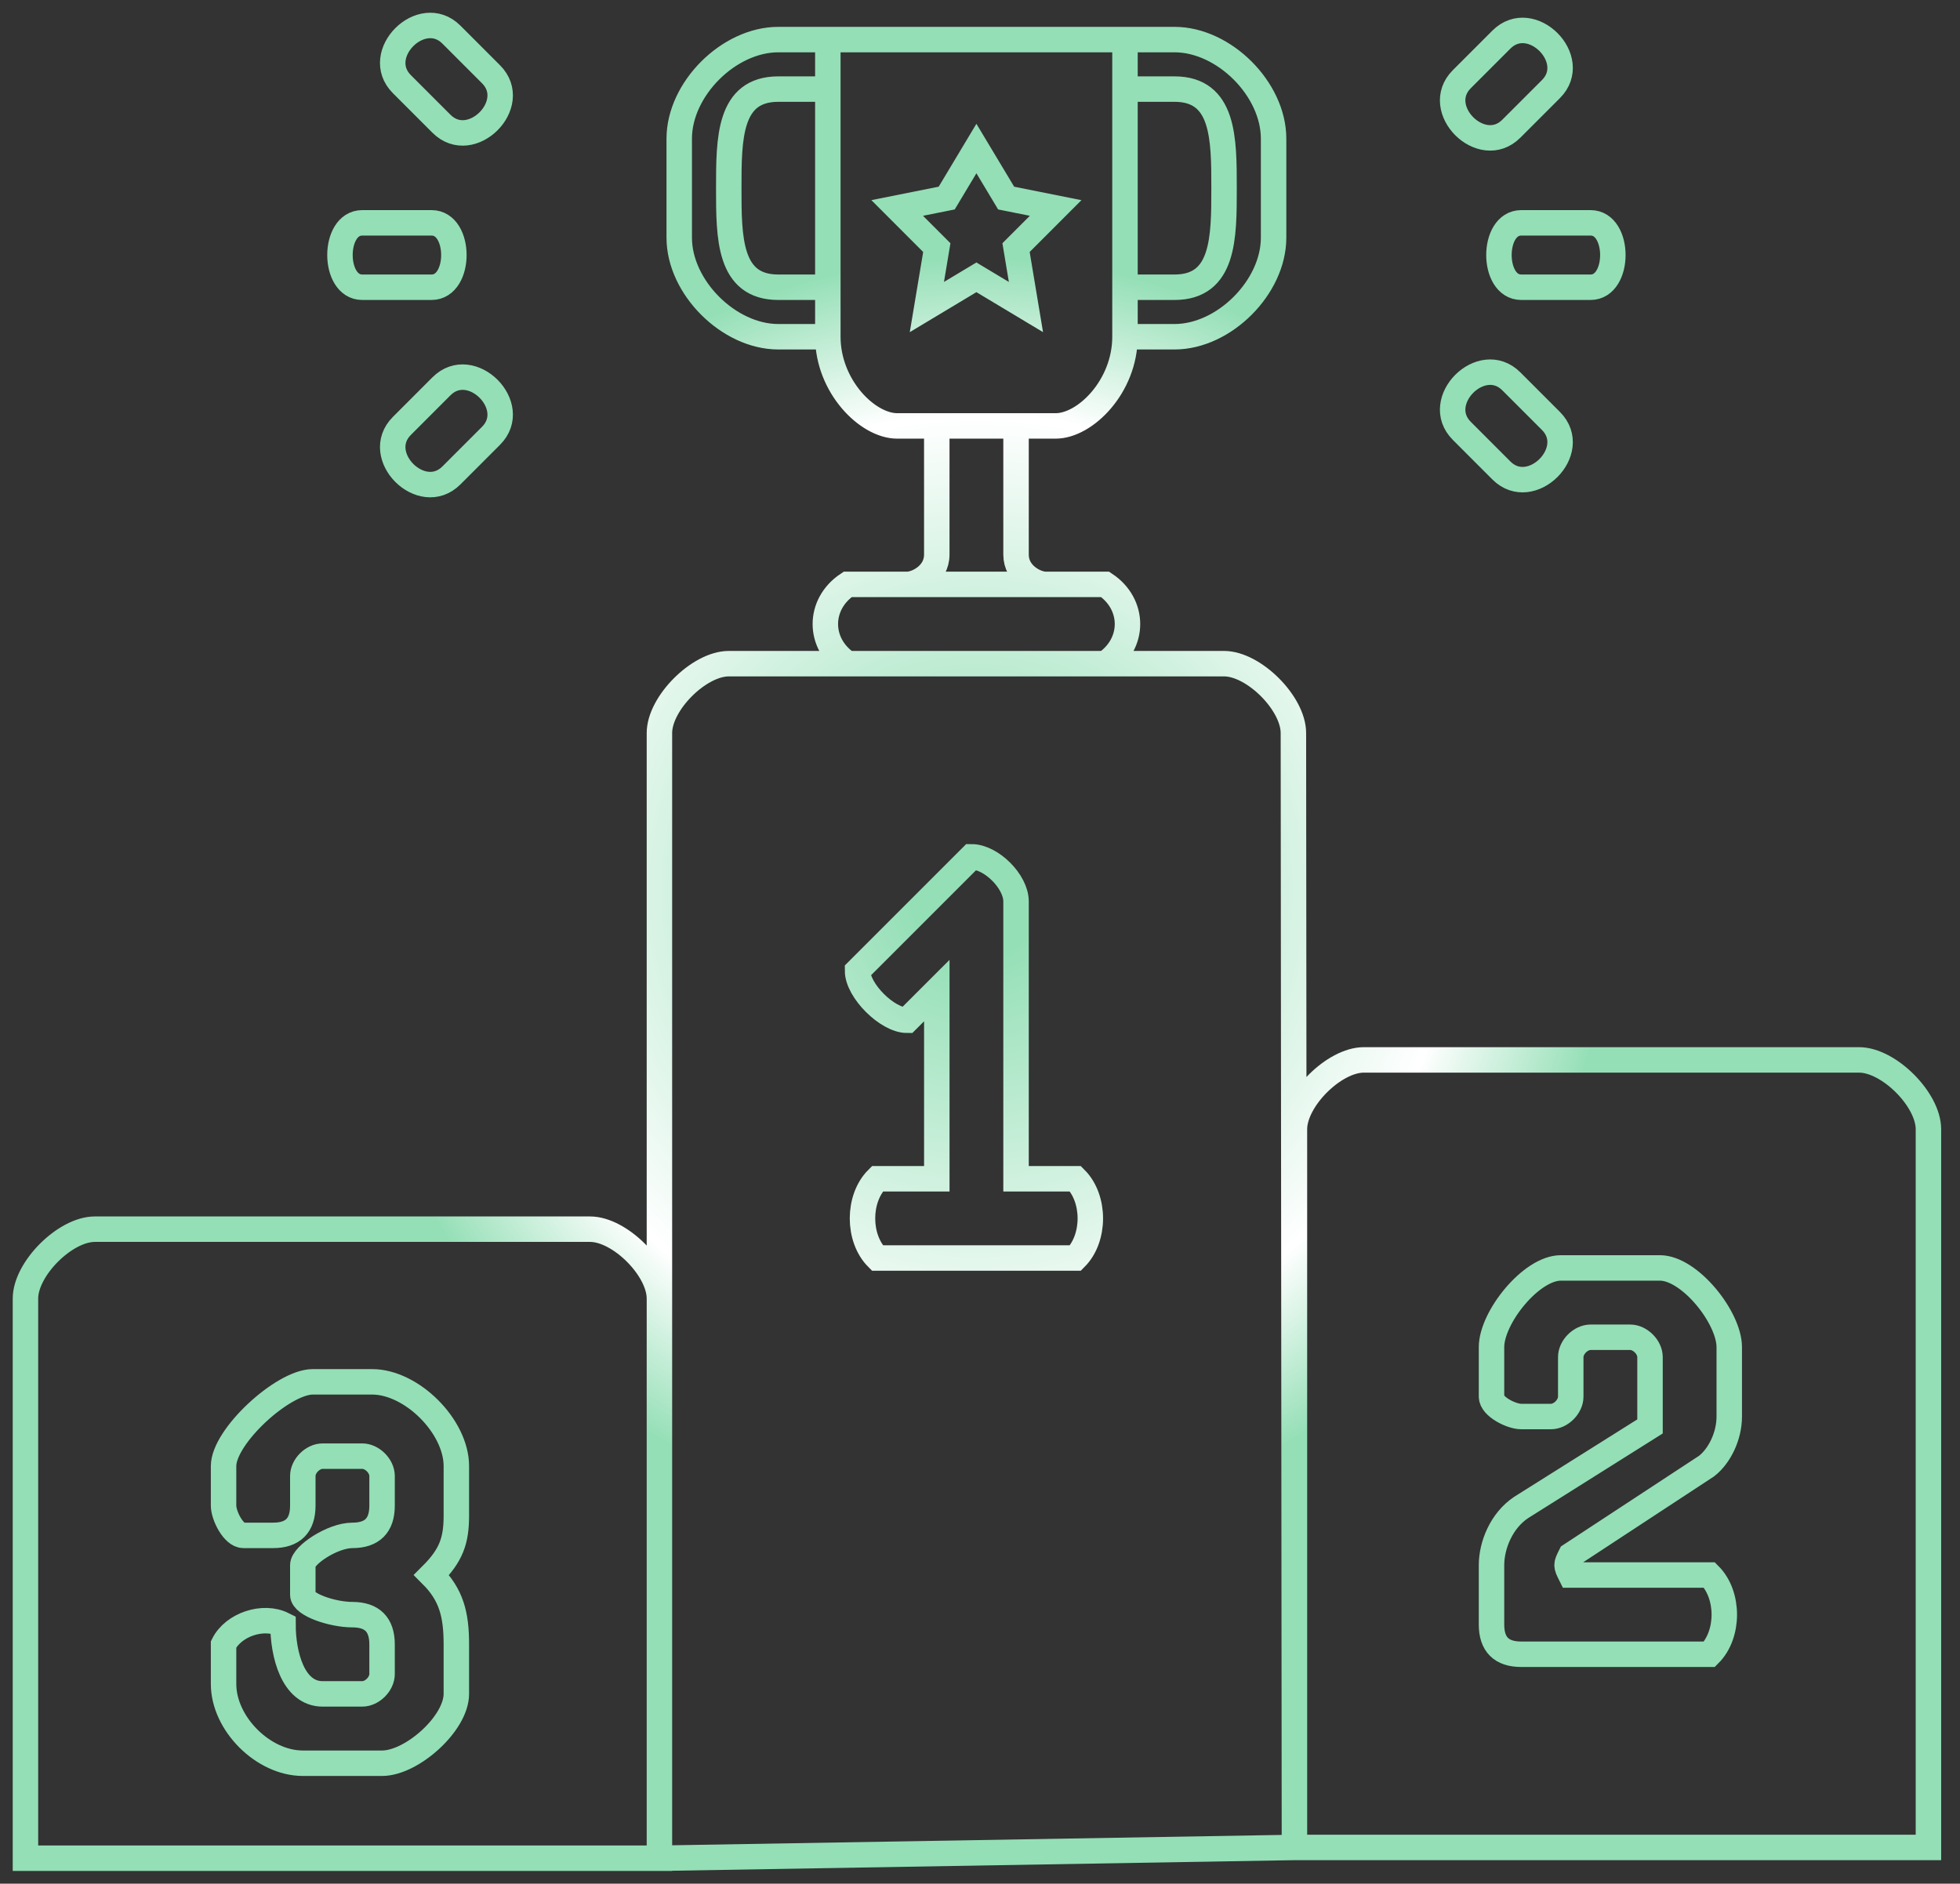 <svg width="77" height="74" viewBox="0 0 77 74" fill="none" xmlns="http://www.w3.org/2000/svg">
<rect x="0" y="0" width="77" height="74" fill="#333333" stroke="none"/>
<path d="M33.3 26.072H43.418M33.3 26.072C32.132 25.293 32.133 23.737 33.3 22.958H35.635M33.3 26.072H28.63C27.463 26.072 25.906 27.628 25.906 28.796L25.906 73M43.418 26.072C44.586 25.293 44.586 23.737 43.418 22.958H41.083M43.418 26.072H48.088C49.255 26.072 50.812 27.628 50.812 28.796L50.853 72.576M35.635 22.958C36.024 22.958 36.802 22.569 36.802 21.791V16.732M35.635 22.958H41.083M36.802 16.732H39.916M36.802 16.732H35.246C34.078 16.732 32.522 15.175 32.522 13.229M39.916 16.732V21.791C39.916 22.569 40.694 22.958 41.083 22.958M39.916 16.732H41.472C42.64 16.732 44.196 15.175 44.196 13.229M32.522 13.229H30.576C28.63 13.229 26.684 11.284 26.684 9.338V5.446C26.684 3.5 28.63 1.555 30.576 1.555H32.522M32.522 13.229V11.284M32.522 1.555H44.196M32.522 1.555V3.5M44.196 1.555V13.229M44.196 1.555H46.142C48.088 1.555 50.034 3.5 50.034 5.446V7.392V9.338C50.034 11.284 48.088 13.229 46.142 13.229H44.196M44.196 3.5H46.142C48.088 3.5 48.088 5.446 48.088 7.392C48.088 9.338 48.088 11.284 46.142 11.284H44.196M32.522 3.5H30.576C28.63 3.5 28.63 5.446 28.63 7.392C28.63 9.338 28.63 11.284 30.576 11.284H32.522M32.522 3.5V11.284M25.906 73L50.853 72.576M25.906 73H1L1 51.013C1 49.845 2.557 48.288 3.724 48.288H8.394H18.512H23.182C24.349 48.288 25.906 49.845 25.906 51.013L25.906 73ZM50.853 72.576L50.853 44.362C50.853 43.194 52.41 41.638 53.578 41.638H58.247H68.365H73.035C74.203 41.638 75.76 43.194 75.76 44.362V72.576H50.853ZM34.468 46.308C33.689 47.086 33.689 48.643 34.468 49.421H42.251C43.029 48.643 43.029 47.086 42.251 46.308H39.916V35.411C39.916 34.633 38.943 33.66 38.164 33.66L33.689 38.135C33.689 38.914 34.857 40.081 35.635 40.081L36.803 38.914V46.308H34.468ZM38.359 5.835L37.192 7.781L35.246 8.17L36.803 9.727L36.413 12.062L38.359 10.894L40.305 12.062L39.916 9.727L41.472 8.17L39.527 7.781L38.359 5.835ZM67.157 64.987C67.935 64.209 67.935 62.652 67.157 61.874H61.708C61.514 61.485 61.514 61.485 61.708 61.096L67.046 57.593C67.546 57.204 67.935 56.426 67.935 55.648V52.923C67.935 51.756 66.378 49.81 65.211 49.81H61.319C60.152 49.81 58.595 51.756 58.595 52.923L58.595 54.869C58.595 55.258 59.373 55.648 59.763 55.648H60.93C61.319 55.648 61.708 55.258 61.708 54.869V53.312C61.708 52.923 62.098 52.534 62.487 52.534H64.043C64.433 52.534 64.822 52.923 64.822 53.312V56.037L59.763 59.218C58.984 59.734 58.595 60.706 58.595 61.485V63.82C58.595 64.598 58.984 64.987 59.763 64.987H67.157ZM8.783 64.598C9.172 63.82 10.34 63.431 11.118 63.82C11.118 64.987 11.507 66.544 12.675 66.544H14.231C14.62 66.544 15.01 66.155 15.01 65.766V64.598C15.009 63.82 14.621 63.431 13.842 63.431C13.064 63.431 11.896 63.041 11.896 62.652V61.485C11.896 61.096 13.064 60.317 13.842 60.317C14.621 60.317 15.01 59.928 15.01 59.15V57.982C15.009 57.593 14.62 57.204 14.231 57.204H12.675C12.285 57.204 11.896 57.593 11.896 57.982V59.15C11.896 59.928 11.507 60.317 10.729 60.317H9.561C9.172 60.317 8.783 59.539 8.783 59.15V57.593C8.783 56.426 11.118 54.285 12.285 54.285H14.62C16.177 54.285 17.928 56.037 17.928 57.593V59.539C17.928 60.512 17.734 61.096 16.955 61.874C17.734 62.652 17.928 63.431 17.928 64.598V66.544C17.928 67.711 16.177 69.268 15.01 69.268H11.896C10.34 69.268 8.783 67.711 8.783 66.155V64.598ZM57.428 3.111L58.984 1.555C60.152 0.387 62.098 2.333 60.93 3.5L59.373 5.057C58.206 6.224 56.26 4.279 57.428 3.111ZM17.344 15.175C18.512 14.008 20.458 15.953 19.29 17.121L17.734 18.677C16.566 19.845 14.62 17.899 15.788 16.732L17.344 15.175ZM19.29 2.917C20.458 4.084 18.512 6.03 17.344 4.862L15.788 3.306C14.62 2.138 16.566 0.193 17.734 1.36L19.29 2.917ZM60.93 16.537C62.098 17.705 60.152 19.65 58.984 18.483L57.428 16.926C56.26 15.759 58.206 13.813 59.373 14.98L60.93 16.537ZM16.955 11.284H14.231C13.064 11.284 13.064 8.754 14.231 8.754H16.955C18.123 8.754 18.123 11.284 16.955 11.284ZM62.487 11.284H59.763C58.595 11.284 58.595 8.754 59.763 8.754H62.487C63.654 8.754 63.654 11.284 62.487 11.284Z" stroke="url(#paint0_angular_205_18202)"/>
<defs>
<radialGradient id="paint0_angular_205_18202" cx="0" cy="0" r="1" gradientUnits="userSpaceOnUse" gradientTransform="translate(38.38 35) rotate(90) scale(25 25)">
<stop offset="0.1" stop-color="#94DFB6"/>
<stop offset="0.75" stop-color="white"/>
<stop offset="1" stop-color="#94DFB6"/>
</radialGradient>
</defs>
</svg>